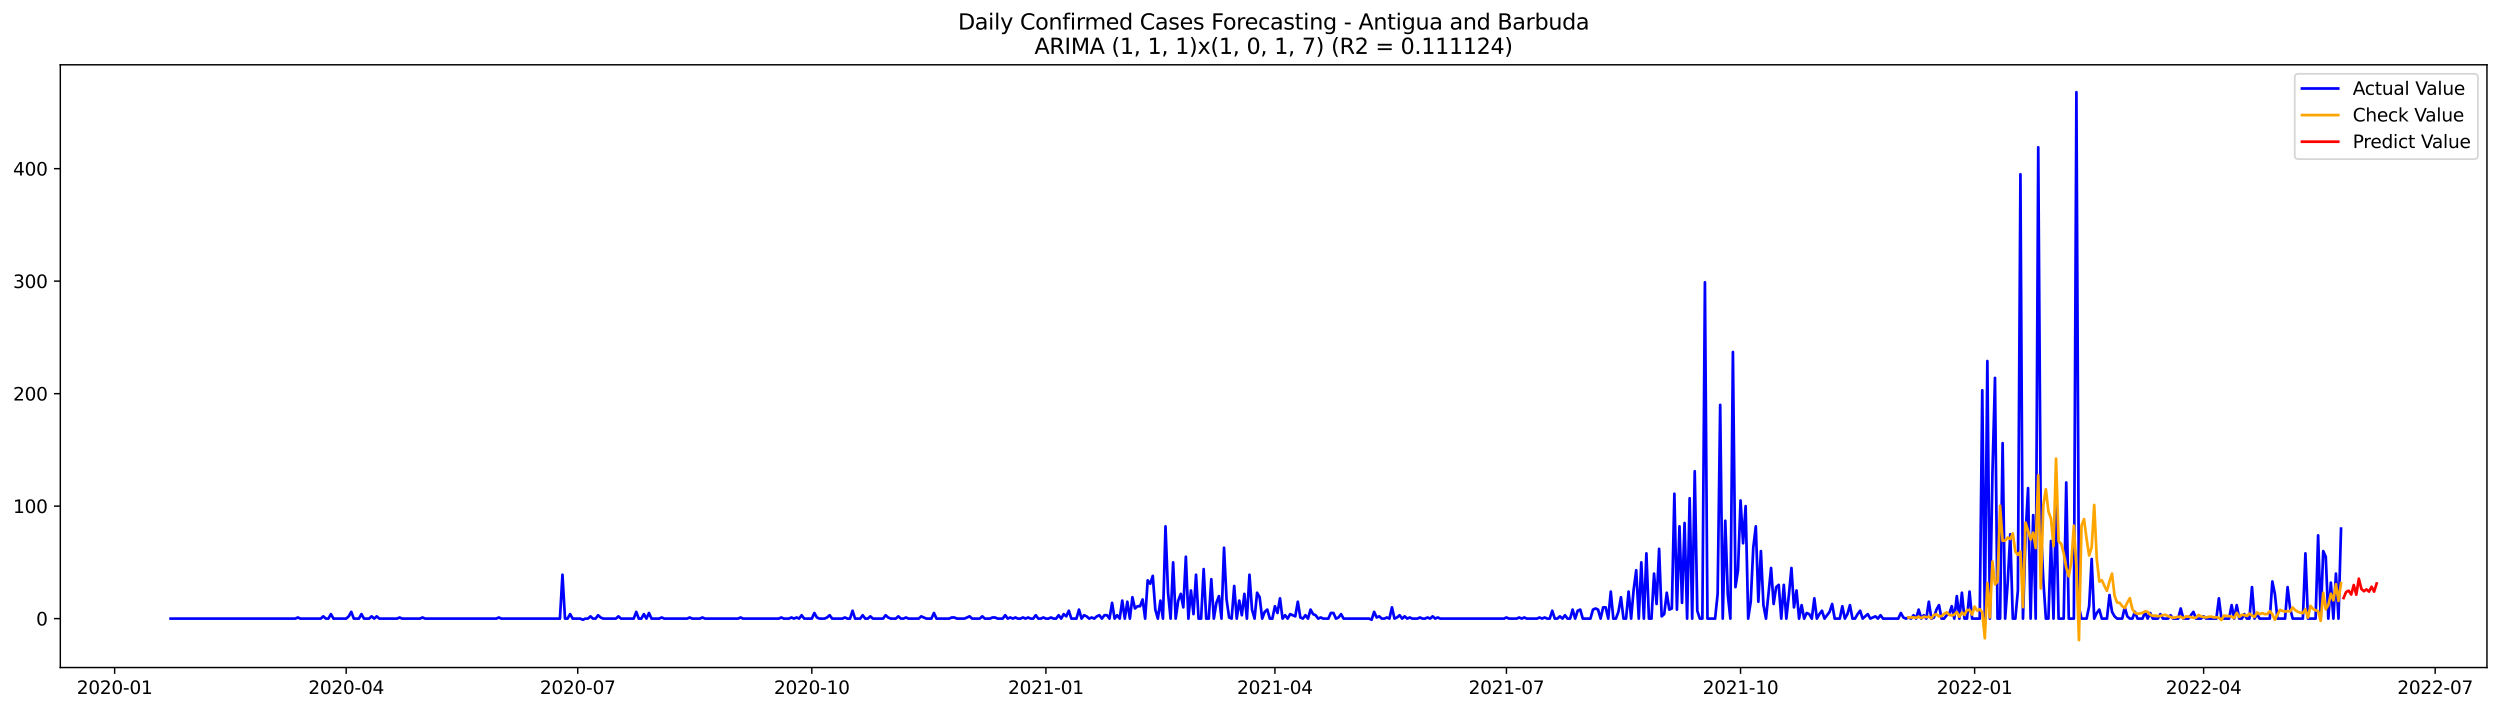 <?xml version="1.0" encoding="utf-8" standalone="no"?>
<!DOCTYPE svg PUBLIC "-//W3C//DTD SVG 1.1//EN"
  "http://www.w3.org/Graphics/SVG/1.1/DTD/svg11.dtd">
<svg xmlns:xlink="http://www.w3.org/1999/xlink" width="1379.688pt" height="392.274pt" viewBox="0 0 1379.688 392.274" xmlns="http://www.w3.org/2000/svg" version="1.1">
 <defs>
  <style type="text/css">*{stroke-linejoin: round; stroke-linecap: butt}</style>
 </defs>
 <g id="figure_1">
  <g id="patch_1">
   <path d="M 0 392.274 
L 1379.688 392.274 
L 1379.688 0 
L 0 0 
z
" style="fill: #ffffff"/>
  </g>
  <g id="axes_1">
   <g id="patch_2">
    <path d="M 33.288 368.396 
L 1372.487 368.396 
L 1372.487 35.755 
L 33.288 35.755 
z
" style="fill: #ffffff"/>
   </g>
   <g id="matplotlib.axis_1">
    <g id="xtick_1">
     <g id="line2d_1">
      <defs>
       <path id="m1c0f27ef6c" d="M 0 0 
L 0 3.5 
" style="stroke: #000000; stroke-width: 0.8"/>
      </defs>
      <g>
       <use xlink:href="#m1c0f27ef6c" x="63.267" y="368.396" style="stroke: #000000; stroke-width: 0.8"/>
      </g>
     </g>
     <g id="text_1">
      <!-- 2020-01 -->
      <g transform="translate(42.376 382.994)scale(0.1 -0.1)">
       <defs>
        <path id="DejaVuSans-32" d="M 1228 531 
L 3431 531 
L 3431 0 
L 469 0 
L 469 531 
Q 828 903 1448 1529 
Q 2069 2156 2228 2338 
Q 2531 2678 2651 2914 
Q 2772 3150 2772 3378 
Q 2772 3750 2511 3984 
Q 2250 4219 1831 4219 
Q 1534 4219 1204 4116 
Q 875 4013 500 3803 
L 500 4441 
Q 881 4594 1212 4672 
Q 1544 4750 1819 4750 
Q 2544 4750 2975 4387 
Q 3406 4025 3406 3419 
Q 3406 3131 3298 2873 
Q 3191 2616 2906 2266 
Q 2828 2175 2409 1742 
Q 1991 1309 1228 531 
z
" transform="scale(0.016)"/>
        <path id="DejaVuSans-30" d="M 2034 4250 
Q 1547 4250 1301 3770 
Q 1056 3291 1056 2328 
Q 1056 1369 1301 889 
Q 1547 409 2034 409 
Q 2525 409 2770 889 
Q 3016 1369 3016 2328 
Q 3016 3291 2770 3770 
Q 2525 4250 2034 4250 
z
M 2034 4750 
Q 2819 4750 3233 4129 
Q 3647 3509 3647 2328 
Q 3647 1150 3233 529 
Q 2819 -91 2034 -91 
Q 1250 -91 836 529 
Q 422 1150 422 2328 
Q 422 3509 836 4129 
Q 1250 4750 2034 4750 
z
" transform="scale(0.016)"/>
        <path id="DejaVuSans-2d" d="M 313 2009 
L 1997 2009 
L 1997 1497 
L 313 1497 
L 313 2009 
z
" transform="scale(0.016)"/>
        <path id="DejaVuSans-31" d="M 794 531 
L 1825 531 
L 1825 4091 
L 703 3866 
L 703 4441 
L 1819 4666 
L 2450 4666 
L 2450 531 
L 3481 531 
L 3481 0 
L 794 0 
L 794 531 
z
" transform="scale(0.016)"/>
       </defs>
       <use xlink:href="#DejaVuSans-32"/>
       <use xlink:href="#DejaVuSans-30" x="63.623"/>
       <use xlink:href="#DejaVuSans-32" x="127.246"/>
       <use xlink:href="#DejaVuSans-30" x="190.869"/>
       <use xlink:href="#DejaVuSans-2d" x="254.492"/>
       <use xlink:href="#DejaVuSans-30" x="290.576"/>
       <use xlink:href="#DejaVuSans-31" x="354.199"/>
      </g>
     </g>
    </g>
    <g id="xtick_2">
     <g id="line2d_2">
      <g>
       <use xlink:href="#m1c0f27ef6c" x="191.051" y="368.396" style="stroke: #000000; stroke-width: 0.8"/>
      </g>
     </g>
     <g id="text_2">
      <!-- 2020-04 -->
      <g transform="translate(170.16 382.994)scale(0.1 -0.1)">
       <defs>
        <path id="DejaVuSans-34" d="M 2419 4116 
L 825 1625 
L 2419 1625 
L 2419 4116 
z
M 2253 4666 
L 3047 4666 
L 3047 1625 
L 3713 1625 
L 3713 1100 
L 3047 1100 
L 3047 0 
L 2419 0 
L 2419 1100 
L 313 1100 
L 313 1709 
L 2253 4666 
z
" transform="scale(0.016)"/>
       </defs>
       <use xlink:href="#DejaVuSans-32"/>
       <use xlink:href="#DejaVuSans-30" x="63.623"/>
       <use xlink:href="#DejaVuSans-32" x="127.246"/>
       <use xlink:href="#DejaVuSans-30" x="190.869"/>
       <use xlink:href="#DejaVuSans-2d" x="254.492"/>
       <use xlink:href="#DejaVuSans-30" x="290.576"/>
       <use xlink:href="#DejaVuSans-34" x="354.199"/>
      </g>
     </g>
    </g>
    <g id="xtick_3">
     <g id="line2d_3">
      <g>
       <use xlink:href="#m1c0f27ef6c" x="318.835" y="368.396" style="stroke: #000000; stroke-width: 0.8"/>
      </g>
     </g>
     <g id="text_3">
      <!-- 2020-07 -->
      <g transform="translate(297.943 382.994)scale(0.1 -0.1)">
       <defs>
        <path id="DejaVuSans-37" d="M 525 4666 
L 3525 4666 
L 3525 4397 
L 1831 0 
L 1172 0 
L 2766 4134 
L 525 4134 
L 525 4666 
z
" transform="scale(0.016)"/>
       </defs>
       <use xlink:href="#DejaVuSans-32"/>
       <use xlink:href="#DejaVuSans-30" x="63.623"/>
       <use xlink:href="#DejaVuSans-32" x="127.246"/>
       <use xlink:href="#DejaVuSans-30" x="190.869"/>
       <use xlink:href="#DejaVuSans-2d" x="254.492"/>
       <use xlink:href="#DejaVuSans-30" x="290.576"/>
       <use xlink:href="#DejaVuSans-37" x="354.199"/>
      </g>
     </g>
    </g>
    <g id="xtick_4">
     <g id="line2d_4">
      <g>
       <use xlink:href="#m1c0f27ef6c" x="448.022" y="368.396" style="stroke: #000000; stroke-width: 0.8"/>
      </g>
     </g>
     <g id="text_4">
      <!-- 2020-10 -->
      <g transform="translate(427.131 382.994)scale(0.1 -0.1)">
       <use xlink:href="#DejaVuSans-32"/>
       <use xlink:href="#DejaVuSans-30" x="63.623"/>
       <use xlink:href="#DejaVuSans-32" x="127.246"/>
       <use xlink:href="#DejaVuSans-30" x="190.869"/>
       <use xlink:href="#DejaVuSans-2d" x="254.492"/>
       <use xlink:href="#DejaVuSans-31" x="290.576"/>
       <use xlink:href="#DejaVuSans-30" x="354.199"/>
      </g>
     </g>
    </g>
    <g id="xtick_5">
     <g id="line2d_5">
      <g>
       <use xlink:href="#m1c0f27ef6c" x="577.21" y="368.396" style="stroke: #000000; stroke-width: 0.8"/>
      </g>
     </g>
     <g id="text_5">
      <!-- 2021-01 -->
      <g transform="translate(556.319 382.994)scale(0.1 -0.1)">
       <use xlink:href="#DejaVuSans-32"/>
       <use xlink:href="#DejaVuSans-30" x="63.623"/>
       <use xlink:href="#DejaVuSans-32" x="127.246"/>
       <use xlink:href="#DejaVuSans-31" x="190.869"/>
       <use xlink:href="#DejaVuSans-2d" x="254.492"/>
       <use xlink:href="#DejaVuSans-30" x="290.576"/>
       <use xlink:href="#DejaVuSans-31" x="354.199"/>
      </g>
     </g>
    </g>
    <g id="xtick_6">
     <g id="line2d_6">
      <g>
       <use xlink:href="#m1c0f27ef6c" x="703.59" y="368.396" style="stroke: #000000; stroke-width: 0.8"/>
      </g>
     </g>
     <g id="text_6">
      <!-- 2021-04 -->
      <g transform="translate(682.698 382.994)scale(0.1 -0.1)">
       <use xlink:href="#DejaVuSans-32"/>
       <use xlink:href="#DejaVuSans-30" x="63.623"/>
       <use xlink:href="#DejaVuSans-32" x="127.246"/>
       <use xlink:href="#DejaVuSans-31" x="190.869"/>
       <use xlink:href="#DejaVuSans-2d" x="254.492"/>
       <use xlink:href="#DejaVuSans-30" x="290.576"/>
       <use xlink:href="#DejaVuSans-34" x="354.199"/>
      </g>
     </g>
    </g>
    <g id="xtick_7">
     <g id="line2d_7">
      <g>
       <use xlink:href="#m1c0f27ef6c" x="831.373" y="368.396" style="stroke: #000000; stroke-width: 0.8"/>
      </g>
     </g>
     <g id="text_7">
      <!-- 2021-07 -->
      <g transform="translate(810.482 382.994)scale(0.1 -0.1)">
       <use xlink:href="#DejaVuSans-32"/>
       <use xlink:href="#DejaVuSans-30" x="63.623"/>
       <use xlink:href="#DejaVuSans-32" x="127.246"/>
       <use xlink:href="#DejaVuSans-31" x="190.869"/>
       <use xlink:href="#DejaVuSans-2d" x="254.492"/>
       <use xlink:href="#DejaVuSans-30" x="290.576"/>
       <use xlink:href="#DejaVuSans-37" x="354.199"/>
      </g>
     </g>
    </g>
    <g id="xtick_8">
     <g id="line2d_8">
      <g>
       <use xlink:href="#m1c0f27ef6c" x="960.561" y="368.396" style="stroke: #000000; stroke-width: 0.8"/>
      </g>
     </g>
     <g id="text_8">
      <!-- 2021-10 -->
      <g transform="translate(939.67 382.994)scale(0.1 -0.1)">
       <use xlink:href="#DejaVuSans-32"/>
       <use xlink:href="#DejaVuSans-30" x="63.623"/>
       <use xlink:href="#DejaVuSans-32" x="127.246"/>
       <use xlink:href="#DejaVuSans-31" x="190.869"/>
       <use xlink:href="#DejaVuSans-2d" x="254.492"/>
       <use xlink:href="#DejaVuSans-31" x="290.576"/>
       <use xlink:href="#DejaVuSans-30" x="354.199"/>
      </g>
     </g>
    </g>
    <g id="xtick_9">
     <g id="line2d_9">
      <g>
       <use xlink:href="#m1c0f27ef6c" x="1089.749" y="368.396" style="stroke: #000000; stroke-width: 0.8"/>
      </g>
     </g>
     <g id="text_9">
      <!-- 2022-01 -->
      <g transform="translate(1068.857 382.994)scale(0.1 -0.1)">
       <use xlink:href="#DejaVuSans-32"/>
       <use xlink:href="#DejaVuSans-30" x="63.623"/>
       <use xlink:href="#DejaVuSans-32" x="127.246"/>
       <use xlink:href="#DejaVuSans-32" x="190.869"/>
       <use xlink:href="#DejaVuSans-2d" x="254.492"/>
       <use xlink:href="#DejaVuSans-30" x="290.576"/>
       <use xlink:href="#DejaVuSans-31" x="354.199"/>
      </g>
     </g>
    </g>
    <g id="xtick_10">
     <g id="line2d_10">
      <g>
       <use xlink:href="#m1c0f27ef6c" x="1216.128" y="368.396" style="stroke: #000000; stroke-width: 0.8"/>
      </g>
     </g>
     <g id="text_10">
      <!-- 2022-04 -->
      <g transform="translate(1195.237 382.994)scale(0.1 -0.1)">
       <use xlink:href="#DejaVuSans-32"/>
       <use xlink:href="#DejaVuSans-30" x="63.623"/>
       <use xlink:href="#DejaVuSans-32" x="127.246"/>
       <use xlink:href="#DejaVuSans-32" x="190.869"/>
       <use xlink:href="#DejaVuSans-2d" x="254.492"/>
       <use xlink:href="#DejaVuSans-30" x="290.576"/>
       <use xlink:href="#DejaVuSans-34" x="354.199"/>
      </g>
     </g>
    </g>
    <g id="xtick_11">
     <g id="line2d_11">
      <g>
       <use xlink:href="#m1c0f27ef6c" x="1343.912" y="368.396" style="stroke: #000000; stroke-width: 0.8"/>
      </g>
     </g>
     <g id="text_11">
      <!-- 2022-07 -->
      <g transform="translate(1323.02 382.994)scale(0.1 -0.1)">
       <use xlink:href="#DejaVuSans-32"/>
       <use xlink:href="#DejaVuSans-30" x="63.623"/>
       <use xlink:href="#DejaVuSans-32" x="127.246"/>
       <use xlink:href="#DejaVuSans-32" x="190.869"/>
       <use xlink:href="#DejaVuSans-2d" x="254.492"/>
       <use xlink:href="#DejaVuSans-30" x="290.576"/>
       <use xlink:href="#DejaVuSans-37" x="354.199"/>
      </g>
     </g>
    </g>
   </g>
   <g id="matplotlib.axis_2">
    <g id="ytick_1">
     <g id="line2d_12">
      <defs>
       <path id="ma26227d8db" d="M 0 0 
L -3.5 0 
" style="stroke: #000000; stroke-width: 0.8"/>
      </defs>
      <g>
       <use xlink:href="#ma26227d8db" x="33.288" y="341.394" style="stroke: #000000; stroke-width: 0.8"/>
      </g>
     </g>
     <g id="text_12">
      <!-- 0 -->
      <g transform="translate(19.925 345.193)scale(0.1 -0.1)">
       <use xlink:href="#DejaVuSans-30"/>
      </g>
     </g>
    </g>
    <g id="ytick_2">
     <g id="line2d_13">
      <g>
       <use xlink:href="#ma26227d8db" x="33.288" y="279.317" style="stroke: #000000; stroke-width: 0.8"/>
      </g>
     </g>
     <g id="text_13">
      <!-- 100 -->
      <g transform="translate(7.2 283.117)scale(0.1 -0.1)">
       <use xlink:href="#DejaVuSans-31"/>
       <use xlink:href="#DejaVuSans-30" x="63.623"/>
       <use xlink:href="#DejaVuSans-30" x="127.246"/>
      </g>
     </g>
    </g>
    <g id="ytick_3">
     <g id="line2d_14">
      <g>
       <use xlink:href="#ma26227d8db" x="33.288" y="217.241" style="stroke: #000000; stroke-width: 0.8"/>
      </g>
     </g>
     <g id="text_14">
      <!-- 200 -->
      <g transform="translate(7.2 221.04)scale(0.1 -0.1)">
       <use xlink:href="#DejaVuSans-32"/>
       <use xlink:href="#DejaVuSans-30" x="63.623"/>
       <use xlink:href="#DejaVuSans-30" x="127.246"/>
      </g>
     </g>
    </g>
    <g id="ytick_4">
     <g id="line2d_15">
      <g>
       <use xlink:href="#ma26227d8db" x="33.288" y="155.164" style="stroke: #000000; stroke-width: 0.8"/>
      </g>
     </g>
     <g id="text_15">
      <!-- 300 -->
      <g transform="translate(7.2 158.963)scale(0.1 -0.1)">
       <defs>
        <path id="DejaVuSans-33" d="M 2597 2516 
Q 3050 2419 3304 2112 
Q 3559 1806 3559 1356 
Q 3559 666 3084 287 
Q 2609 -91 1734 -91 
Q 1441 -91 1130 -33 
Q 819 25 488 141 
L 488 750 
Q 750 597 1062 519 
Q 1375 441 1716 441 
Q 2309 441 2620 675 
Q 2931 909 2931 1356 
Q 2931 1769 2642 2001 
Q 2353 2234 1838 2234 
L 1294 2234 
L 1294 2753 
L 1863 2753 
Q 2328 2753 2575 2939 
Q 2822 3125 2822 3475 
Q 2822 3834 2567 4026 
Q 2313 4219 1838 4219 
Q 1578 4219 1281 4162 
Q 984 4106 628 3988 
L 628 4550 
Q 988 4650 1302 4700 
Q 1616 4750 1894 4750 
Q 2613 4750 3031 4423 
Q 3450 4097 3450 3541 
Q 3450 3153 3228 2886 
Q 3006 2619 2597 2516 
z
" transform="scale(0.016)"/>
       </defs>
       <use xlink:href="#DejaVuSans-33"/>
       <use xlink:href="#DejaVuSans-30" x="63.623"/>
       <use xlink:href="#DejaVuSans-30" x="127.246"/>
      </g>
     </g>
    </g>
    <g id="ytick_5">
     <g id="line2d_16">
      <g>
       <use xlink:href="#ma26227d8db" x="33.288" y="93.088" style="stroke: #000000; stroke-width: 0.8"/>
      </g>
     </g>
     <g id="text_16">
      <!-- 400 -->
      <g transform="translate(7.2 96.887)scale(0.1 -0.1)">
       <use xlink:href="#DejaVuSans-34"/>
       <use xlink:href="#DejaVuSans-30" x="63.623"/>
       <use xlink:href="#DejaVuSans-30" x="127.246"/>
      </g>
     </g>
    </g>
   </g>
   <g id="line2d_17">
    <path d="M 94.16 341.394 
L 162.967 341.394 
L 164.371 340.773 
L 165.775 341.394 
L 177.009 341.394 
L 178.413 340.152 
L 179.817 341.394 
L 181.222 341.394 
L 182.626 338.911 
L 184.03 341.394 
L 191.051 341.394 
L 192.455 340.152 
L 193.86 337.669 
L 195.264 341.394 
L 198.072 341.394 
L 199.476 338.911 
L 200.881 341.394 
L 203.689 341.394 
L 205.093 340.152 
L 206.497 341.394 
L 207.902 340.152 
L 209.306 341.394 
L 219.135 341.394 
L 220.54 340.773 
L 221.944 341.394 
L 231.773 341.394 
L 233.178 340.773 
L 234.582 341.394 
L 273.9 341.394 
L 275.304 340.773 
L 276.708 341.394 
L 309.005 341.394 
L 310.409 317.184 
L 311.814 341.394 
L 313.218 341.394 
L 314.622 338.911 
L 316.026 341.394 
L 320.239 341.394 
L 321.643 342.015 
L 323.047 341.394 
L 324.452 341.394 
L 325.856 340.152 
L 327.26 341.394 
L 328.664 341.394 
L 330.068 339.532 
L 331.473 340.773 
L 332.877 341.394 
L 339.898 341.394 
L 341.302 340.152 
L 342.706 341.394 
L 349.727 341.394 
L 351.132 337.669 
L 352.536 341.394 
L 353.94 341.394 
L 355.344 338.911 
L 356.748 341.394 
L 358.153 338.29 
L 359.557 341.394 
L 363.77 341.394 
L 365.174 340.773 
L 366.578 341.394 
L 379.216 341.394 
L 380.62 340.773 
L 382.024 341.394 
L 386.237 341.394 
L 387.641 340.773 
L 389.045 341.394 
L 407.3 341.394 
L 408.704 340.773 
L 410.109 341.394 
L 429.768 341.394 
L 431.172 340.773 
L 432.576 341.394 
L 435.385 341.394 
L 436.789 340.773 
L 438.193 341.394 
L 439.597 340.773 
L 441.001 341.394 
L 442.406 339.532 
L 443.81 341.394 
L 448.022 341.394 
L 449.427 338.29 
L 450.831 340.773 
L 452.235 341.394 
L 455.044 341.394 
L 456.448 340.773 
L 457.852 339.532 
L 459.256 341.394 
L 464.873 341.394 
L 466.277 340.773 
L 467.681 341.394 
L 469.086 341.394 
L 470.49 337.049 
L 471.894 341.394 
L 474.703 341.394 
L 476.107 339.532 
L 477.511 341.394 
L 478.915 341.394 
L 480.319 340.152 
L 481.724 341.394 
L 487.34 341.394 
L 488.745 339.532 
L 490.149 340.773 
L 491.553 341.394 
L 494.362 341.394 
L 495.766 340.152 
L 497.17 341.394 
L 498.574 341.394 
L 499.978 340.773 
L 501.383 341.394 
L 506.999 341.394 
L 508.404 340.152 
L 511.212 341.394 
L 514.021 341.394 
L 515.425 338.29 
L 516.829 341.394 
L 523.85 341.394 
L 525.254 340.773 
L 526.658 340.773 
L 528.063 341.394 
L 532.275 341.394 
L 535.084 340.152 
L 536.488 341.394 
L 540.701 341.394 
L 542.105 340.152 
L 543.509 341.394 
L 546.318 341.394 
L 547.722 340.773 
L 549.126 340.773 
L 550.53 341.394 
L 553.339 341.394 
L 554.743 339.532 
L 556.147 341.394 
L 557.551 340.773 
L 558.955 341.394 
L 560.36 340.773 
L 561.764 341.394 
L 563.168 341.394 
L 564.572 340.773 
L 565.977 341.394 
L 567.381 340.773 
L 568.785 341.394 
L 570.189 341.394 
L 571.593 339.532 
L 572.998 341.394 
L 574.402 341.394 
L 575.806 340.773 
L 577.21 341.394 
L 578.614 341.394 
L 580.019 340.773 
L 581.423 341.394 
L 582.827 341.394 
L 584.231 339.532 
L 585.636 341.394 
L 587.04 338.911 
L 588.444 340.152 
L 589.848 337.049 
L 591.252 341.394 
L 594.061 341.394 
L 595.465 336.428 
L 596.869 341.394 
L 598.273 339.532 
L 599.678 340.152 
L 601.082 341.394 
L 602.486 340.773 
L 603.89 341.394 
L 605.295 340.152 
L 606.699 339.532 
L 608.103 341.394 
L 609.507 339.532 
L 610.911 339.532 
L 612.316 341.394 
L 613.72 332.703 
L 615.124 341.394 
L 616.528 339.532 
L 617.932 341.394 
L 619.337 331.462 
L 620.741 341.394 
L 622.145 332.082 
L 623.549 341.394 
L 624.954 329.599 
L 626.358 335.807 
L 627.762 334.566 
L 629.166 334.566 
L 630.57 330.841 
L 631.975 341.394 
L 633.379 320.288 
L 634.783 322.15 
L 636.187 317.805 
L 637.591 336.428 
L 638.996 341.394 
L 640.4 331.462 
L 641.804 341.394 
L 643.208 290.491 
L 644.613 327.116 
L 646.017 341.394 
L 647.421 310.356 
L 648.825 341.394 
L 650.229 331.462 
L 651.634 327.737 
L 653.038 335.186 
L 654.442 307.252 
L 655.846 341.394 
L 657.251 325.875 
L 658.655 338.911 
L 660.059 317.184 
L 661.463 341.394 
L 662.867 341.394 
L 664.272 314.08 
L 665.676 341.394 
L 667.08 341.394 
L 668.484 319.667 
L 669.888 341.394 
L 671.293 332.703 
L 672.697 328.979 
L 674.101 341.394 
L 675.505 302.286 
L 676.91 330.841 
L 678.314 340.773 
L 679.718 341.394 
L 681.122 323.392 
L 682.526 341.394 
L 683.931 331.462 
L 685.335 339.532 
L 686.739 327.737 
L 688.143 341.394 
L 689.547 317.184 
L 690.952 336.428 
L 692.356 341.394 
L 693.76 327.116 
L 695.164 329.599 
L 696.569 341.394 
L 697.973 337.669 
L 699.377 336.428 
L 700.781 341.394 
L 702.185 341.394 
L 703.59 334.566 
L 704.994 338.29 
L 706.398 330.22 
L 707.802 341.394 
L 709.206 339.532 
L 710.611 341.394 
L 712.015 338.911 
L 714.823 340.152 
L 716.228 332.082 
L 717.632 340.773 
L 719.036 341.394 
L 720.44 339.532 
L 721.844 341.394 
L 723.249 336.428 
L 724.653 338.911 
L 726.057 339.532 
L 727.461 341.394 
L 728.865 340.773 
L 730.27 341.394 
L 733.078 341.394 
L 734.482 338.29 
L 735.887 338.29 
L 737.291 341.394 
L 738.695 340.773 
L 740.099 338.911 
L 741.503 341.394 
L 755.546 341.394 
L 756.95 342.015 
L 758.354 337.669 
L 759.758 340.773 
L 761.162 340.152 
L 762.567 341.394 
L 763.971 341.394 
L 765.375 340.773 
L 766.779 341.394 
L 768.184 335.186 
L 769.588 341.394 
L 770.992 340.773 
L 772.396 339.532 
L 773.8 341.394 
L 775.205 340.152 
L 776.609 341.394 
L 778.013 340.773 
L 779.417 341.394 
L 782.226 341.394 
L 783.63 340.773 
L 785.034 341.394 
L 786.438 341.394 
L 787.843 340.773 
L 789.247 341.394 
L 790.651 340.152 
L 792.055 341.394 
L 793.459 340.773 
L 794.864 341.394 
L 829.969 341.394 
L 831.373 340.773 
L 832.777 341.394 
L 836.99 341.394 
L 838.394 340.773 
L 839.798 341.394 
L 841.203 340.773 
L 842.607 341.394 
L 848.224 341.394 
L 849.628 340.773 
L 851.032 341.394 
L 852.436 340.773 
L 853.841 341.394 
L 855.245 341.394 
L 856.649 337.049 
L 858.053 341.394 
L 859.457 341.394 
L 860.862 340.152 
L 862.266 341.394 
L 863.67 339.532 
L 865.074 341.394 
L 866.479 341.394 
L 867.883 336.428 
L 869.287 341.394 
L 870.691 337.049 
L 872.095 336.428 
L 873.5 341.394 
L 877.712 341.394 
L 879.117 336.428 
L 880.521 335.807 
L 881.925 336.428 
L 883.329 341.394 
L 884.733 335.186 
L 886.138 335.186 
L 887.542 341.394 
L 888.946 326.496 
L 890.35 341.394 
L 891.754 341.394 
L 893.159 337.669 
L 894.563 329.599 
L 895.967 341.394 
L 897.371 341.394 
L 898.776 326.496 
L 900.18 341.394 
L 901.584 325.254 
L 902.988 314.701 
L 904.392 341.394 
L 905.797 310.356 
L 907.201 341.394 
L 908.605 305.39 
L 910.009 341.394 
L 911.413 341.394 
L 912.818 316.563 
L 914.222 333.324 
L 915.626 302.906 
L 917.03 340.152 
L 918.435 338.911 
L 919.839 327.116 
L 921.243 336.428 
L 922.647 335.807 
L 924.051 272.489 
L 925.456 336.428 
L 926.86 290.491 
L 928.264 332.703 
L 929.668 288.629 
L 931.072 341.394 
L 932.477 274.972 
L 933.881 341.394 
L 935.285 260.074 
L 936.689 337.049 
L 938.094 341.394 
L 939.498 341.394 
L 940.902 155.785 
L 942.306 341.394 
L 946.519 341.394 
L 947.923 327.737 
L 949.327 223.448 
L 950.731 341.394 
L 952.136 287.387 
L 953.54 328.358 
L 954.944 341.394 
L 956.348 194.272 
L 957.753 324.012 
L 959.157 314.701 
L 960.561 276.214 
L 961.965 299.803 
L 963.369 279.317 
L 964.774 341.394 
L 966.178 332.082 
L 967.582 302.286 
L 968.986 290.491 
L 970.39 332.082 
L 971.795 304.148 
L 973.199 333.945 
L 974.603 341.394 
L 977.412 313.459 
L 978.816 333.324 
L 980.22 324.012 
L 981.624 322.771 
L 983.028 341.394 
L 984.433 322.771 
L 985.837 341.394 
L 987.241 328.358 
L 988.645 313.459 
L 990.05 335.186 
L 991.454 325.875 
L 992.858 341.394 
L 994.262 333.945 
L 995.666 341.394 
L 997.071 338.29 
L 998.475 338.911 
L 999.879 341.394 
L 1001.283 330.22 
L 1002.687 341.394 
L 1004.092 338.911 
L 1005.496 337.049 
L 1006.9 341.394 
L 1009.709 337.669 
L 1011.113 333.324 
L 1012.517 341.394 
L 1015.325 341.394 
L 1016.73 334.566 
L 1018.134 341.394 
L 1019.538 338.911 
L 1020.942 333.945 
L 1022.346 341.394 
L 1023.751 341.394 
L 1025.155 338.911 
L 1026.559 337.049 
L 1027.963 341.394 
L 1030.772 338.911 
L 1032.176 341.394 
L 1034.984 340.152 
L 1036.389 341.394 
L 1037.793 339.532 
L 1039.197 341.394 
L 1047.622 341.394 
L 1049.027 338.29 
L 1050.431 340.773 
L 1051.835 341.394 
L 1053.239 340.773 
L 1054.643 341.394 
L 1056.048 339.532 
L 1057.452 341.394 
L 1058.856 336.428 
L 1060.26 341.394 
L 1061.664 339.532 
L 1063.069 341.394 
L 1064.473 332.082 
L 1065.877 341.394 
L 1067.281 340.773 
L 1068.686 336.428 
L 1070.09 333.945 
L 1071.494 341.394 
L 1072.898 341.394 
L 1074.302 339.532 
L 1075.707 338.911 
L 1077.111 334.566 
L 1078.515 341.394 
L 1079.919 328.979 
L 1081.323 341.394 
L 1082.728 327.116 
L 1084.132 341.394 
L 1085.536 341.394 
L 1086.94 326.496 
L 1088.345 341.394 
L 1092.557 341.394 
L 1093.961 215.378 
L 1095.366 341.394 
L 1096.77 199.239 
L 1098.174 341.394 
L 1099.578 261.315 
L 1100.982 208.55 
L 1102.387 341.394 
L 1103.791 341.394 
L 1105.195 244.554 
L 1106.599 341.394 
L 1108.004 321.529 
L 1109.408 294.837 
L 1110.812 341.394 
L 1112.216 341.394 
L 1113.62 325.875 
L 1115.025 96.191 
L 1116.429 341.394 
L 1117.833 295.457 
L 1119.237 269.385 
L 1120.642 341.394 
L 1122.046 284.283 
L 1123.45 341.394 
L 1124.854 81.293 
L 1126.258 290.491 
L 1127.663 320.288 
L 1129.067 341.394 
L 1130.471 341.394 
L 1131.875 298.561 
L 1133.279 341.394 
L 1134.684 276.214 
L 1136.088 341.394 
L 1138.896 341.394 
L 1140.301 266.281 
L 1141.705 341.394 
L 1144.513 341.394 
L 1145.917 50.876 
L 1147.322 335.186 
L 1148.726 341.394 
L 1151.534 341.394 
L 1152.938 334.566 
L 1154.343 308.493 
L 1155.747 341.394 
L 1157.151 338.29 
L 1158.555 336.428 
L 1159.96 341.394 
L 1162.768 341.394 
L 1164.172 328.358 
L 1165.576 337.669 
L 1166.981 340.152 
L 1168.385 341.394 
L 1171.193 341.394 
L 1172.597 335.186 
L 1174.002 340.152 
L 1175.406 341.394 
L 1176.81 341.394 
L 1178.214 337.669 
L 1179.619 341.394 
L 1182.427 341.394 
L 1183.831 337.669 
L 1185.235 341.394 
L 1186.64 338.29 
L 1188.044 341.394 
L 1190.852 341.394 
L 1192.256 338.911 
L 1193.661 341.394 
L 1196.469 341.394 
L 1197.873 339.532 
L 1199.278 341.394 
L 1202.086 341.394 
L 1203.49 335.807 
L 1204.894 341.394 
L 1207.703 341.394 
L 1210.511 337.669 
L 1211.915 341.394 
L 1214.724 341.394 
L 1216.128 340.152 
L 1217.532 341.394 
L 1223.149 341.394 
L 1224.553 330.22 
L 1225.958 341.394 
L 1230.17 341.394 
L 1231.575 333.945 
L 1232.979 341.394 
L 1234.383 333.945 
L 1235.787 341.394 
L 1237.191 341.394 
L 1238.596 338.911 
L 1240 341.394 
L 1241.404 341.394 
L 1242.808 324.012 
L 1244.212 341.394 
L 1245.617 338.911 
L 1247.021 341.394 
L 1252.638 341.394 
L 1254.042 320.909 
L 1255.446 327.737 
L 1256.85 341.394 
L 1261.063 341.394 
L 1262.467 324.012 
L 1263.871 335.807 
L 1265.276 341.394 
L 1270.893 341.394 
L 1272.297 305.39 
L 1273.701 341.394 
L 1277.914 341.394 
L 1279.318 295.457 
L 1280.722 341.394 
L 1282.126 304.148 
L 1283.53 307.252 
L 1284.935 341.394 
L 1286.339 321.529 
L 1287.743 341.394 
L 1289.147 316.563 
L 1290.552 341.394 
L 1291.956 291.733 
L 1291.956 291.733 
" clip-path="url(#p82e46a3b29)" style="fill: none; stroke: #0000ff; stroke-width: 1.5; stroke-linecap: square"/>
   </g>
   <g id="line2d_18">
    <path d="M 1053.239 340.741 
L 1054.643 340.797 
L 1056.048 340.692 
L 1057.452 340.994 
L 1058.856 340.307 
L 1060.26 341.112 
L 1061.664 340.336 
L 1063.069 340.603 
L 1064.473 340.317 
L 1065.877 341.202 
L 1067.281 339.401 
L 1068.686 338.988 
L 1070.09 340.195 
L 1071.494 340.054 
L 1072.898 338.753 
L 1074.302 337.936 
L 1075.707 339.34 
L 1077.111 339.676 
L 1078.515 339.229 
L 1079.919 337.768 
L 1081.323 340.363 
L 1082.728 338.054 
L 1084.132 339.292 
L 1085.536 336.621 
L 1086.94 336.675 
L 1088.345 339.209 
L 1089.749 334.768 
L 1091.153 337.044 
L 1092.557 336.167 
L 1093.961 337.889 
L 1095.366 352.236 
L 1096.77 321.741 
L 1098.174 340.747 
L 1099.578 309.909 
L 1100.982 322.523 
L 1102.387 320.977 
L 1103.791 279.102 
L 1105.195 298.464 
L 1106.599 298.337 
L 1108.004 296.68 
L 1109.408 297.446 
L 1110.812 294.374 
L 1112.216 304.465 
L 1113.62 306.222 
L 1115.025 304.388 
L 1116.429 335.052 
L 1117.833 288.415 
L 1119.237 292.846 
L 1120.642 297.763 
L 1122.046 293.963 
L 1123.45 302.445 
L 1124.854 262.307 
L 1126.258 324.754 
L 1127.663 278.834 
L 1129.067 269.995 
L 1130.471 282.251 
L 1131.875 286.185 
L 1133.279 301.338 
L 1134.684 253.114 
L 1136.088 298.843 
L 1137.492 299.979 
L 1138.896 305.309 
L 1140.301 313.276 
L 1141.705 318.058 
L 1143.109 310.3 
L 1144.513 290.101 
L 1145.917 313.245 
L 1147.322 353.276 
L 1148.726 290.098 
L 1150.13 286.477 
L 1151.534 297.43 
L 1152.938 306.543 
L 1154.343 302.05 
L 1155.747 278.674 
L 1157.151 308.405 
L 1158.555 320.951 
L 1159.96 320.197 
L 1161.364 323.334 
L 1162.768 326.1 
L 1164.172 320.859 
L 1165.576 316.543 
L 1166.981 328.82 
L 1168.385 332.498 
L 1169.789 332.683 
L 1171.193 334.495 
L 1172.597 335.552 
L 1174.002 332.576 
L 1175.406 330.098 
L 1176.81 336.214 
L 1178.214 338.142 
L 1179.619 338.732 
L 1181.023 338.546 
L 1182.427 338.195 
L 1183.831 337.361 
L 1185.235 337.637 
L 1186.64 339.246 
L 1188.044 339.868 
L 1189.448 339.666 
L 1190.852 340.082 
L 1192.256 339.972 
L 1193.661 339.473 
L 1195.065 339.296 
L 1196.469 340.004 
L 1199.278 340.981 
L 1202.086 340.377 
L 1203.49 340.38 
L 1204.894 341.214 
L 1206.299 340.208 
L 1207.703 340.229 
L 1210.511 340.984 
L 1211.915 340.869 
L 1213.32 339.378 
L 1214.724 340.195 
L 1216.128 340.548 
L 1217.532 340.732 
L 1218.937 340.401 
L 1220.341 340.258 
L 1221.745 340.738 
L 1223.149 340.627 
L 1224.553 340.939 
L 1225.958 342.116 
L 1227.362 339.725 
L 1231.575 340.251 
L 1232.979 341.104 
L 1234.383 338.21 
L 1235.787 340.427 
L 1237.191 339.265 
L 1238.596 339.491 
L 1240 339.928 
L 1241.404 338.668 
L 1242.808 339.671 
L 1244.212 340.487 
L 1245.617 337.968 
L 1247.021 338.942 
L 1248.425 338.358 
L 1249.829 338.92 
L 1251.234 338.92 
L 1252.638 337.28 
L 1254.042 338.965 
L 1255.446 342.022 
L 1258.255 336.572 
L 1259.659 337.186 
L 1261.063 337.542 
L 1262.467 337.232 
L 1263.871 337.453 
L 1265.276 335.251 
L 1266.68 336.753 
L 1268.084 337.61 
L 1269.488 338.057 
L 1270.893 338.382 
L 1272.297 336.251 
L 1273.701 340.876 
L 1275.105 334.366 
L 1276.509 336.066 
L 1277.914 336.782 
L 1279.318 337.298 
L 1280.722 342.653 
L 1282.126 327.121 
L 1283.53 336.288 
L 1284.935 333.891 
L 1286.339 327.68 
L 1287.743 331.358 
L 1289.147 322.4 
L 1290.552 331.643 
L 1291.956 321.823 
L 1291.956 321.823 
" clip-path="url(#p82e46a3b29)" style="fill: none; stroke: #ffa500; stroke-width: 1.5; stroke-linecap: square"/>
   </g>
   <g id="line2d_19">
    <path d="M 1293.36 330.045 
L 1294.764 326.675 
L 1296.168 325.976 
L 1297.573 328.099 
L 1298.977 322.862 
L 1300.381 328.161 
L 1301.785 319.35 
L 1303.189 325.005 
L 1304.594 326.281 
L 1305.998 325.279 
L 1307.402 326.498 
L 1308.806 323.807 
L 1310.211 326.506 
L 1311.615 322.028 
" clip-path="url(#p82e46a3b29)" style="fill: none; stroke: #ff0000; stroke-width: 1.5; stroke-linecap: square"/>
   </g>
   <g id="patch_3">
    <path d="M 33.288 368.396 
L 33.288 35.755 
" style="fill: none; stroke: #000000; stroke-width: 0.8; stroke-linejoin: miter; stroke-linecap: square"/>
   </g>
   <g id="patch_4">
    <path d="M 1372.487 368.396 
L 1372.487 35.755 
" style="fill: none; stroke: #000000; stroke-width: 0.8; stroke-linejoin: miter; stroke-linecap: square"/>
   </g>
   <g id="patch_5">
    <path d="M 33.288 368.396 
L 1372.487 368.396 
" style="fill: none; stroke: #000000; stroke-width: 0.8; stroke-linejoin: miter; stroke-linecap: square"/>
   </g>
   <g id="patch_6">
    <path d="M 33.288 35.755 
L 1372.487 35.755 
" style="fill: none; stroke: #000000; stroke-width: 0.8; stroke-linejoin: miter; stroke-linecap: square"/>
   </g>
   <g id="text_17">
    <!-- Daily Confirmed Cases Forecasting - Antigua and Barbuda -->
    <g transform="translate(528.713 16.318)scale(0.12 -0.12)">
     <defs>
      <path id="DejaVuSans-44" d="M 1259 4147 
L 1259 519 
L 2022 519 
Q 2988 519 3436 956 
Q 3884 1394 3884 2338 
Q 3884 3275 3436 3711 
Q 2988 4147 2022 4147 
L 1259 4147 
z
M 628 4666 
L 1925 4666 
Q 3281 4666 3915 4102 
Q 4550 3538 4550 2338 
Q 4550 1131 3912 565 
Q 3275 0 1925 0 
L 628 0 
L 628 4666 
z
" transform="scale(0.016)"/>
      <path id="DejaVuSans-61" d="M 2194 1759 
Q 1497 1759 1228 1600 
Q 959 1441 959 1056 
Q 959 750 1161 570 
Q 1363 391 1709 391 
Q 2188 391 2477 730 
Q 2766 1069 2766 1631 
L 2766 1759 
L 2194 1759 
z
M 3341 1997 
L 3341 0 
L 2766 0 
L 2766 531 
Q 2569 213 2275 61 
Q 1981 -91 1556 -91 
Q 1019 -91 701 211 
Q 384 513 384 1019 
Q 384 1609 779 1909 
Q 1175 2209 1959 2209 
L 2766 2209 
L 2766 2266 
Q 2766 2663 2505 2880 
Q 2244 3097 1772 3097 
Q 1472 3097 1187 3025 
Q 903 2953 641 2809 
L 641 3341 
Q 956 3463 1253 3523 
Q 1550 3584 1831 3584 
Q 2591 3584 2966 3190 
Q 3341 2797 3341 1997 
z
" transform="scale(0.016)"/>
      <path id="DejaVuSans-69" d="M 603 3500 
L 1178 3500 
L 1178 0 
L 603 0 
L 603 3500 
z
M 603 4863 
L 1178 4863 
L 1178 4134 
L 603 4134 
L 603 4863 
z
" transform="scale(0.016)"/>
      <path id="DejaVuSans-6c" d="M 603 4863 
L 1178 4863 
L 1178 0 
L 603 0 
L 603 4863 
z
" transform="scale(0.016)"/>
      <path id="DejaVuSans-79" d="M 2059 -325 
Q 1816 -950 1584 -1140 
Q 1353 -1331 966 -1331 
L 506 -1331 
L 506 -850 
L 844 -850 
Q 1081 -850 1212 -737 
Q 1344 -625 1503 -206 
L 1606 56 
L 191 3500 
L 800 3500 
L 1894 763 
L 2988 3500 
L 3597 3500 
L 2059 -325 
z
" transform="scale(0.016)"/>
      <path id="DejaVuSans-20" transform="scale(0.016)"/>
      <path id="DejaVuSans-43" d="M 4122 4306 
L 4122 3641 
Q 3803 3938 3442 4084 
Q 3081 4231 2675 4231 
Q 1875 4231 1450 3742 
Q 1025 3253 1025 2328 
Q 1025 1406 1450 917 
Q 1875 428 2675 428 
Q 3081 428 3442 575 
Q 3803 722 4122 1019 
L 4122 359 
Q 3791 134 3420 21 
Q 3050 -91 2638 -91 
Q 1578 -91 968 557 
Q 359 1206 359 2328 
Q 359 3453 968 4101 
Q 1578 4750 2638 4750 
Q 3056 4750 3426 4639 
Q 3797 4528 4122 4306 
z
" transform="scale(0.016)"/>
      <path id="DejaVuSans-6f" d="M 1959 3097 
Q 1497 3097 1228 2736 
Q 959 2375 959 1747 
Q 959 1119 1226 758 
Q 1494 397 1959 397 
Q 2419 397 2687 759 
Q 2956 1122 2956 1747 
Q 2956 2369 2687 2733 
Q 2419 3097 1959 3097 
z
M 1959 3584 
Q 2709 3584 3137 3096 
Q 3566 2609 3566 1747 
Q 3566 888 3137 398 
Q 2709 -91 1959 -91 
Q 1206 -91 779 398 
Q 353 888 353 1747 
Q 353 2609 779 3096 
Q 1206 3584 1959 3584 
z
" transform="scale(0.016)"/>
      <path id="DejaVuSans-6e" d="M 3513 2113 
L 3513 0 
L 2938 0 
L 2938 2094 
Q 2938 2591 2744 2837 
Q 2550 3084 2163 3084 
Q 1697 3084 1428 2787 
Q 1159 2491 1159 1978 
L 1159 0 
L 581 0 
L 581 3500 
L 1159 3500 
L 1159 2956 
Q 1366 3272 1645 3428 
Q 1925 3584 2291 3584 
Q 2894 3584 3203 3211 
Q 3513 2838 3513 2113 
z
" transform="scale(0.016)"/>
      <path id="DejaVuSans-66" d="M 2375 4863 
L 2375 4384 
L 1825 4384 
Q 1516 4384 1395 4259 
Q 1275 4134 1275 3809 
L 1275 3500 
L 2222 3500 
L 2222 3053 
L 1275 3053 
L 1275 0 
L 697 0 
L 697 3053 
L 147 3053 
L 147 3500 
L 697 3500 
L 697 3744 
Q 697 4328 969 4595 
Q 1241 4863 1831 4863 
L 2375 4863 
z
" transform="scale(0.016)"/>
      <path id="DejaVuSans-72" d="M 2631 2963 
Q 2534 3019 2420 3045 
Q 2306 3072 2169 3072 
Q 1681 3072 1420 2755 
Q 1159 2438 1159 1844 
L 1159 0 
L 581 0 
L 581 3500 
L 1159 3500 
L 1159 2956 
Q 1341 3275 1631 3429 
Q 1922 3584 2338 3584 
Q 2397 3584 2469 3576 
Q 2541 3569 2628 3553 
L 2631 2963 
z
" transform="scale(0.016)"/>
      <path id="DejaVuSans-6d" d="M 3328 2828 
Q 3544 3216 3844 3400 
Q 4144 3584 4550 3584 
Q 5097 3584 5394 3201 
Q 5691 2819 5691 2113 
L 5691 0 
L 5113 0 
L 5113 2094 
Q 5113 2597 4934 2840 
Q 4756 3084 4391 3084 
Q 3944 3084 3684 2787 
Q 3425 2491 3425 1978 
L 3425 0 
L 2847 0 
L 2847 2094 
Q 2847 2600 2669 2842 
Q 2491 3084 2119 3084 
Q 1678 3084 1418 2786 
Q 1159 2488 1159 1978 
L 1159 0 
L 581 0 
L 581 3500 
L 1159 3500 
L 1159 2956 
Q 1356 3278 1631 3431 
Q 1906 3584 2284 3584 
Q 2666 3584 2933 3390 
Q 3200 3197 3328 2828 
z
" transform="scale(0.016)"/>
      <path id="DejaVuSans-65" d="M 3597 1894 
L 3597 1613 
L 953 1613 
Q 991 1019 1311 708 
Q 1631 397 2203 397 
Q 2534 397 2845 478 
Q 3156 559 3463 722 
L 3463 178 
Q 3153 47 2828 -22 
Q 2503 -91 2169 -91 
Q 1331 -91 842 396 
Q 353 884 353 1716 
Q 353 2575 817 3079 
Q 1281 3584 2069 3584 
Q 2775 3584 3186 3129 
Q 3597 2675 3597 1894 
z
M 3022 2063 
Q 3016 2534 2758 2815 
Q 2500 3097 2075 3097 
Q 1594 3097 1305 2825 
Q 1016 2553 972 2059 
L 3022 2063 
z
" transform="scale(0.016)"/>
      <path id="DejaVuSans-64" d="M 2906 2969 
L 2906 4863 
L 3481 4863 
L 3481 0 
L 2906 0 
L 2906 525 
Q 2725 213 2448 61 
Q 2172 -91 1784 -91 
Q 1150 -91 751 415 
Q 353 922 353 1747 
Q 353 2572 751 3078 
Q 1150 3584 1784 3584 
Q 2172 3584 2448 3432 
Q 2725 3281 2906 2969 
z
M 947 1747 
Q 947 1113 1208 752 
Q 1469 391 1925 391 
Q 2381 391 2643 752 
Q 2906 1113 2906 1747 
Q 2906 2381 2643 2742 
Q 2381 3103 1925 3103 
Q 1469 3103 1208 2742 
Q 947 2381 947 1747 
z
" transform="scale(0.016)"/>
      <path id="DejaVuSans-73" d="M 2834 3397 
L 2834 2853 
Q 2591 2978 2328 3040 
Q 2066 3103 1784 3103 
Q 1356 3103 1142 2972 
Q 928 2841 928 2578 
Q 928 2378 1081 2264 
Q 1234 2150 1697 2047 
L 1894 2003 
Q 2506 1872 2764 1633 
Q 3022 1394 3022 966 
Q 3022 478 2636 193 
Q 2250 -91 1575 -91 
Q 1294 -91 989 -36 
Q 684 19 347 128 
L 347 722 
Q 666 556 975 473 
Q 1284 391 1588 391 
Q 1994 391 2212 530 
Q 2431 669 2431 922 
Q 2431 1156 2273 1281 
Q 2116 1406 1581 1522 
L 1381 1569 
Q 847 1681 609 1914 
Q 372 2147 372 2553 
Q 372 3047 722 3315 
Q 1072 3584 1716 3584 
Q 2034 3584 2315 3537 
Q 2597 3491 2834 3397 
z
" transform="scale(0.016)"/>
      <path id="DejaVuSans-46" d="M 628 4666 
L 3309 4666 
L 3309 4134 
L 1259 4134 
L 1259 2759 
L 3109 2759 
L 3109 2228 
L 1259 2228 
L 1259 0 
L 628 0 
L 628 4666 
z
" transform="scale(0.016)"/>
      <path id="DejaVuSans-63" d="M 3122 3366 
L 3122 2828 
Q 2878 2963 2633 3030 
Q 2388 3097 2138 3097 
Q 1578 3097 1268 2742 
Q 959 2388 959 1747 
Q 959 1106 1268 751 
Q 1578 397 2138 397 
Q 2388 397 2633 464 
Q 2878 531 3122 666 
L 3122 134 
Q 2881 22 2623 -34 
Q 2366 -91 2075 -91 
Q 1284 -91 818 406 
Q 353 903 353 1747 
Q 353 2603 823 3093 
Q 1294 3584 2113 3584 
Q 2378 3584 2631 3529 
Q 2884 3475 3122 3366 
z
" transform="scale(0.016)"/>
      <path id="DejaVuSans-74" d="M 1172 4494 
L 1172 3500 
L 2356 3500 
L 2356 3053 
L 1172 3053 
L 1172 1153 
Q 1172 725 1289 603 
Q 1406 481 1766 481 
L 2356 481 
L 2356 0 
L 1766 0 
Q 1100 0 847 248 
Q 594 497 594 1153 
L 594 3053 
L 172 3053 
L 172 3500 
L 594 3500 
L 594 4494 
L 1172 4494 
z
" transform="scale(0.016)"/>
      <path id="DejaVuSans-67" d="M 2906 1791 
Q 2906 2416 2648 2759 
Q 2391 3103 1925 3103 
Q 1463 3103 1205 2759 
Q 947 2416 947 1791 
Q 947 1169 1205 825 
Q 1463 481 1925 481 
Q 2391 481 2648 825 
Q 2906 1169 2906 1791 
z
M 3481 434 
Q 3481 -459 3084 -895 
Q 2688 -1331 1869 -1331 
Q 1566 -1331 1297 -1286 
Q 1028 -1241 775 -1147 
L 775 -588 
Q 1028 -725 1275 -790 
Q 1522 -856 1778 -856 
Q 2344 -856 2625 -561 
Q 2906 -266 2906 331 
L 2906 616 
Q 2728 306 2450 153 
Q 2172 0 1784 0 
Q 1141 0 747 490 
Q 353 981 353 1791 
Q 353 2603 747 3093 
Q 1141 3584 1784 3584 
Q 2172 3584 2450 3431 
Q 2728 3278 2906 2969 
L 2906 3500 
L 3481 3500 
L 3481 434 
z
" transform="scale(0.016)"/>
      <path id="DejaVuSans-41" d="M 2188 4044 
L 1331 1722 
L 3047 1722 
L 2188 4044 
z
M 1831 4666 
L 2547 4666 
L 4325 0 
L 3669 0 
L 3244 1197 
L 1141 1197 
L 716 0 
L 50 0 
L 1831 4666 
z
" transform="scale(0.016)"/>
      <path id="DejaVuSans-75" d="M 544 1381 
L 544 3500 
L 1119 3500 
L 1119 1403 
Q 1119 906 1312 657 
Q 1506 409 1894 409 
Q 2359 409 2629 706 
Q 2900 1003 2900 1516 
L 2900 3500 
L 3475 3500 
L 3475 0 
L 2900 0 
L 2900 538 
Q 2691 219 2414 64 
Q 2138 -91 1772 -91 
Q 1169 -91 856 284 
Q 544 659 544 1381 
z
M 1991 3584 
L 1991 3584 
z
" transform="scale(0.016)"/>
      <path id="DejaVuSans-42" d="M 1259 2228 
L 1259 519 
L 2272 519 
Q 2781 519 3026 730 
Q 3272 941 3272 1375 
Q 3272 1813 3026 2020 
Q 2781 2228 2272 2228 
L 1259 2228 
z
M 1259 4147 
L 1259 2741 
L 2194 2741 
Q 2656 2741 2882 2914 
Q 3109 3088 3109 3444 
Q 3109 3797 2882 3972 
Q 2656 4147 2194 4147 
L 1259 4147 
z
M 628 4666 
L 2241 4666 
Q 2963 4666 3353 4366 
Q 3744 4066 3744 3513 
Q 3744 3084 3544 2831 
Q 3344 2578 2956 2516 
Q 3422 2416 3680 2098 
Q 3938 1781 3938 1306 
Q 3938 681 3513 340 
Q 3088 0 2303 0 
L 628 0 
L 628 4666 
z
" transform="scale(0.016)"/>
      <path id="DejaVuSans-62" d="M 3116 1747 
Q 3116 2381 2855 2742 
Q 2594 3103 2138 3103 
Q 1681 3103 1420 2742 
Q 1159 2381 1159 1747 
Q 1159 1113 1420 752 
Q 1681 391 2138 391 
Q 2594 391 2855 752 
Q 3116 1113 3116 1747 
z
M 1159 2969 
Q 1341 3281 1617 3432 
Q 1894 3584 2278 3584 
Q 2916 3584 3314 3078 
Q 3713 2572 3713 1747 
Q 3713 922 3314 415 
Q 2916 -91 2278 -91 
Q 1894 -91 1617 61 
Q 1341 213 1159 525 
L 1159 0 
L 581 0 
L 581 4863 
L 1159 4863 
L 1159 2969 
z
" transform="scale(0.016)"/>
     </defs>
     <use xlink:href="#DejaVuSans-44"/>
     <use xlink:href="#DejaVuSans-61" x="77.002"/>
     <use xlink:href="#DejaVuSans-69" x="138.281"/>
     <use xlink:href="#DejaVuSans-6c" x="166.064"/>
     <use xlink:href="#DejaVuSans-79" x="193.848"/>
     <use xlink:href="#DejaVuSans-20" x="253.027"/>
     <use xlink:href="#DejaVuSans-43" x="284.814"/>
     <use xlink:href="#DejaVuSans-6f" x="354.639"/>
     <use xlink:href="#DejaVuSans-6e" x="415.82"/>
     <use xlink:href="#DejaVuSans-66" x="479.199"/>
     <use xlink:href="#DejaVuSans-69" x="514.404"/>
     <use xlink:href="#DejaVuSans-72" x="542.188"/>
     <use xlink:href="#DejaVuSans-6d" x="581.551"/>
     <use xlink:href="#DejaVuSans-65" x="678.963"/>
     <use xlink:href="#DejaVuSans-64" x="740.486"/>
     <use xlink:href="#DejaVuSans-20" x="803.963"/>
     <use xlink:href="#DejaVuSans-43" x="835.75"/>
     <use xlink:href="#DejaVuSans-61" x="905.574"/>
     <use xlink:href="#DejaVuSans-73" x="966.854"/>
     <use xlink:href="#DejaVuSans-65" x="1018.953"/>
     <use xlink:href="#DejaVuSans-73" x="1080.477"/>
     <use xlink:href="#DejaVuSans-20" x="1132.576"/>
     <use xlink:href="#DejaVuSans-46" x="1164.363"/>
     <use xlink:href="#DejaVuSans-6f" x="1218.258"/>
     <use xlink:href="#DejaVuSans-72" x="1279.439"/>
     <use xlink:href="#DejaVuSans-65" x="1318.303"/>
     <use xlink:href="#DejaVuSans-63" x="1379.826"/>
     <use xlink:href="#DejaVuSans-61" x="1434.807"/>
     <use xlink:href="#DejaVuSans-73" x="1496.086"/>
     <use xlink:href="#DejaVuSans-74" x="1548.186"/>
     <use xlink:href="#DejaVuSans-69" x="1587.395"/>
     <use xlink:href="#DejaVuSans-6e" x="1615.178"/>
     <use xlink:href="#DejaVuSans-67" x="1678.557"/>
     <use xlink:href="#DejaVuSans-20" x="1742.033"/>
     <use xlink:href="#DejaVuSans-2d" x="1773.82"/>
     <use xlink:href="#DejaVuSans-20" x="1809.904"/>
     <use xlink:href="#DejaVuSans-41" x="1841.691"/>
     <use xlink:href="#DejaVuSans-6e" x="1910.1"/>
     <use xlink:href="#DejaVuSans-74" x="1973.479"/>
     <use xlink:href="#DejaVuSans-69" x="2012.688"/>
     <use xlink:href="#DejaVuSans-67" x="2040.471"/>
     <use xlink:href="#DejaVuSans-75" x="2103.947"/>
     <use xlink:href="#DejaVuSans-61" x="2167.326"/>
     <use xlink:href="#DejaVuSans-20" x="2228.605"/>
     <use xlink:href="#DejaVuSans-61" x="2260.393"/>
     <use xlink:href="#DejaVuSans-6e" x="2321.672"/>
     <use xlink:href="#DejaVuSans-64" x="2385.051"/>
     <use xlink:href="#DejaVuSans-20" x="2448.527"/>
     <use xlink:href="#DejaVuSans-42" x="2480.314"/>
     <use xlink:href="#DejaVuSans-61" x="2548.918"/>
     <use xlink:href="#DejaVuSans-72" x="2610.197"/>
     <use xlink:href="#DejaVuSans-62" x="2651.311"/>
     <use xlink:href="#DejaVuSans-75" x="2714.787"/>
     <use xlink:href="#DejaVuSans-64" x="2778.166"/>
     <use xlink:href="#DejaVuSans-61" x="2841.643"/>
    </g>
    <!-- ARIMA (1, 1, 1)x(1, 0, 1, 7) (R2 = 0.111124) -->
    <g transform="translate(570.903 29.756)scale(0.12 -0.12)">
     <defs>
      <path id="DejaVuSans-52" d="M 2841 2188 
Q 3044 2119 3236 1894 
Q 3428 1669 3622 1275 
L 4263 0 
L 3584 0 
L 2988 1197 
Q 2756 1666 2539 1819 
Q 2322 1972 1947 1972 
L 1259 1972 
L 1259 0 
L 628 0 
L 628 4666 
L 2053 4666 
Q 2853 4666 3247 4331 
Q 3641 3997 3641 3322 
Q 3641 2881 3436 2590 
Q 3231 2300 2841 2188 
z
M 1259 4147 
L 1259 2491 
L 2053 2491 
Q 2509 2491 2742 2702 
Q 2975 2913 2975 3322 
Q 2975 3731 2742 3939 
Q 2509 4147 2053 4147 
L 1259 4147 
z
" transform="scale(0.016)"/>
      <path id="DejaVuSans-49" d="M 628 4666 
L 1259 4666 
L 1259 0 
L 628 0 
L 628 4666 
z
" transform="scale(0.016)"/>
      <path id="DejaVuSans-4d" d="M 628 4666 
L 1569 4666 
L 2759 1491 
L 3956 4666 
L 4897 4666 
L 4897 0 
L 4281 0 
L 4281 4097 
L 3078 897 
L 2444 897 
L 1241 4097 
L 1241 0 
L 628 0 
L 628 4666 
z
" transform="scale(0.016)"/>
      <path id="DejaVuSans-28" d="M 1984 4856 
Q 1566 4138 1362 3434 
Q 1159 2731 1159 2009 
Q 1159 1288 1364 580 
Q 1569 -128 1984 -844 
L 1484 -844 
Q 1016 -109 783 600 
Q 550 1309 550 2009 
Q 550 2706 781 3412 
Q 1013 4119 1484 4856 
L 1984 4856 
z
" transform="scale(0.016)"/>
      <path id="DejaVuSans-2c" d="M 750 794 
L 1409 794 
L 1409 256 
L 897 -744 
L 494 -744 
L 750 256 
L 750 794 
z
" transform="scale(0.016)"/>
      <path id="DejaVuSans-29" d="M 513 4856 
L 1013 4856 
Q 1481 4119 1714 3412 
Q 1947 2706 1947 2009 
Q 1947 1309 1714 600 
Q 1481 -109 1013 -844 
L 513 -844 
Q 928 -128 1133 580 
Q 1338 1288 1338 2009 
Q 1338 2731 1133 3434 
Q 928 4138 513 4856 
z
" transform="scale(0.016)"/>
      <path id="DejaVuSans-78" d="M 3513 3500 
L 2247 1797 
L 3578 0 
L 2900 0 
L 1881 1375 
L 863 0 
L 184 0 
L 1544 1831 
L 300 3500 
L 978 3500 
L 1906 2253 
L 2834 3500 
L 3513 3500 
z
" transform="scale(0.016)"/>
      <path id="DejaVuSans-3d" d="M 678 2906 
L 4684 2906 
L 4684 2381 
L 678 2381 
L 678 2906 
z
M 678 1631 
L 4684 1631 
L 4684 1100 
L 678 1100 
L 678 1631 
z
" transform="scale(0.016)"/>
      <path id="DejaVuSans-2e" d="M 684 794 
L 1344 794 
L 1344 0 
L 684 0 
L 684 794 
z
" transform="scale(0.016)"/>
     </defs>
     <use xlink:href="#DejaVuSans-41"/>
     <use xlink:href="#DejaVuSans-52" x="68.408"/>
     <use xlink:href="#DejaVuSans-49" x="137.891"/>
     <use xlink:href="#DejaVuSans-4d" x="167.383"/>
     <use xlink:href="#DejaVuSans-41" x="253.662"/>
     <use xlink:href="#DejaVuSans-20" x="322.07"/>
     <use xlink:href="#DejaVuSans-28" x="353.857"/>
     <use xlink:href="#DejaVuSans-31" x="392.871"/>
     <use xlink:href="#DejaVuSans-2c" x="456.494"/>
     <use xlink:href="#DejaVuSans-20" x="488.281"/>
     <use xlink:href="#DejaVuSans-31" x="520.068"/>
     <use xlink:href="#DejaVuSans-2c" x="583.691"/>
     <use xlink:href="#DejaVuSans-20" x="615.479"/>
     <use xlink:href="#DejaVuSans-31" x="647.266"/>
     <use xlink:href="#DejaVuSans-29" x="710.889"/>
     <use xlink:href="#DejaVuSans-78" x="749.902"/>
     <use xlink:href="#DejaVuSans-28" x="809.082"/>
     <use xlink:href="#DejaVuSans-31" x="848.096"/>
     <use xlink:href="#DejaVuSans-2c" x="911.719"/>
     <use xlink:href="#DejaVuSans-20" x="943.506"/>
     <use xlink:href="#DejaVuSans-30" x="975.293"/>
     <use xlink:href="#DejaVuSans-2c" x="1038.916"/>
     <use xlink:href="#DejaVuSans-20" x="1070.703"/>
     <use xlink:href="#DejaVuSans-31" x="1102.49"/>
     <use xlink:href="#DejaVuSans-2c" x="1166.113"/>
     <use xlink:href="#DejaVuSans-20" x="1197.9"/>
     <use xlink:href="#DejaVuSans-37" x="1229.688"/>
     <use xlink:href="#DejaVuSans-29" x="1293.311"/>
     <use xlink:href="#DejaVuSans-20" x="1332.324"/>
     <use xlink:href="#DejaVuSans-28" x="1364.111"/>
     <use xlink:href="#DejaVuSans-52" x="1403.125"/>
     <use xlink:href="#DejaVuSans-32" x="1472.607"/>
     <use xlink:href="#DejaVuSans-20" x="1536.23"/>
     <use xlink:href="#DejaVuSans-3d" x="1568.018"/>
     <use xlink:href="#DejaVuSans-20" x="1651.807"/>
     <use xlink:href="#DejaVuSans-30" x="1683.594"/>
     <use xlink:href="#DejaVuSans-2e" x="1747.217"/>
     <use xlink:href="#DejaVuSans-31" x="1779.004"/>
     <use xlink:href="#DejaVuSans-31" x="1842.627"/>
     <use xlink:href="#DejaVuSans-31" x="1906.25"/>
     <use xlink:href="#DejaVuSans-31" x="1969.873"/>
     <use xlink:href="#DejaVuSans-32" x="2033.496"/>
     <use xlink:href="#DejaVuSans-34" x="2097.119"/>
     <use xlink:href="#DejaVuSans-29" x="2160.742"/>
    </g>
   </g>
   <g id="legend_1">
    <g id="patch_7">
     <path d="M 1268.408 87.79 
L 1365.487 87.79 
Q 1367.487 87.79 1367.487 85.79 
L 1367.487 42.755 
Q 1367.487 40.755 1365.487 40.755 
L 1268.408 40.755 
Q 1266.408 40.755 1266.408 42.755 
L 1266.408 85.79 
Q 1266.408 87.79 1268.408 87.79 
z
" style="fill: #ffffff; opacity: 0.8; stroke: #cccccc; stroke-linejoin: miter"/>
    </g>
    <g id="line2d_20">
     <path d="M 1270.408 48.854 
L 1280.408 48.854 
L 1290.408 48.854 
" style="fill: none; stroke: #0000ff; stroke-width: 1.5; stroke-linecap: square"/>
    </g>
    <g id="text_18">
     <!-- Actual Value -->
     <g transform="translate(1298.408 52.354)scale(0.1 -0.1)">
      <defs>
       <path id="DejaVuSans-56" d="M 1831 0 
L 50 4666 
L 709 4666 
L 2188 738 
L 3669 4666 
L 4325 4666 
L 2547 0 
L 1831 0 
z
" transform="scale(0.016)"/>
      </defs>
      <use xlink:href="#DejaVuSans-41"/>
      <use xlink:href="#DejaVuSans-63" x="66.658"/>
      <use xlink:href="#DejaVuSans-74" x="121.639"/>
      <use xlink:href="#DejaVuSans-75" x="160.848"/>
      <use xlink:href="#DejaVuSans-61" x="224.227"/>
      <use xlink:href="#DejaVuSans-6c" x="285.506"/>
      <use xlink:href="#DejaVuSans-20" x="313.289"/>
      <use xlink:href="#DejaVuSans-56" x="345.076"/>
      <use xlink:href="#DejaVuSans-61" x="405.734"/>
      <use xlink:href="#DejaVuSans-6c" x="467.014"/>
      <use xlink:href="#DejaVuSans-75" x="494.797"/>
      <use xlink:href="#DejaVuSans-65" x="558.176"/>
     </g>
    </g>
    <g id="line2d_21">
     <path d="M 1270.408 63.532 
L 1280.408 63.532 
L 1290.408 63.532 
" style="fill: none; stroke: #ffa500; stroke-width: 1.5; stroke-linecap: square"/>
    </g>
    <g id="text_19">
     <!-- Check Value -->
     <g transform="translate(1298.408 67.032)scale(0.1 -0.1)">
      <defs>
       <path id="DejaVuSans-68" d="M 3513 2113 
L 3513 0 
L 2938 0 
L 2938 2094 
Q 2938 2591 2744 2837 
Q 2550 3084 2163 3084 
Q 1697 3084 1428 2787 
Q 1159 2491 1159 1978 
L 1159 0 
L 581 0 
L 581 4863 
L 1159 4863 
L 1159 2956 
Q 1366 3272 1645 3428 
Q 1925 3584 2291 3584 
Q 2894 3584 3203 3211 
Q 3513 2838 3513 2113 
z
" transform="scale(0.016)"/>
       <path id="DejaVuSans-6b" d="M 581 4863 
L 1159 4863 
L 1159 1991 
L 2875 3500 
L 3609 3500 
L 1753 1863 
L 3688 0 
L 2938 0 
L 1159 1709 
L 1159 0 
L 581 0 
L 581 4863 
z
" transform="scale(0.016)"/>
      </defs>
      <use xlink:href="#DejaVuSans-43"/>
      <use xlink:href="#DejaVuSans-68" x="69.824"/>
      <use xlink:href="#DejaVuSans-65" x="133.203"/>
      <use xlink:href="#DejaVuSans-63" x="194.727"/>
      <use xlink:href="#DejaVuSans-6b" x="249.707"/>
      <use xlink:href="#DejaVuSans-20" x="307.617"/>
      <use xlink:href="#DejaVuSans-56" x="339.404"/>
      <use xlink:href="#DejaVuSans-61" x="400.062"/>
      <use xlink:href="#DejaVuSans-6c" x="461.342"/>
      <use xlink:href="#DejaVuSans-75" x="489.125"/>
      <use xlink:href="#DejaVuSans-65" x="552.504"/>
     </g>
    </g>
    <g id="line2d_22">
     <path d="M 1270.408 78.21 
L 1280.408 78.21 
L 1290.408 78.21 
" style="fill: none; stroke: #ff0000; stroke-width: 1.5; stroke-linecap: square"/>
    </g>
    <g id="text_20">
     <!-- Predict Value -->
     <g transform="translate(1298.408 81.71)scale(0.1 -0.1)">
      <defs>
       <path id="DejaVuSans-50" d="M 1259 4147 
L 1259 2394 
L 2053 2394 
Q 2494 2394 2734 2622 
Q 2975 2850 2975 3272 
Q 2975 3691 2734 3919 
Q 2494 4147 2053 4147 
L 1259 4147 
z
M 628 4666 
L 2053 4666 
Q 2838 4666 3239 4311 
Q 3641 3956 3641 3272 
Q 3641 2581 3239 2228 
Q 2838 1875 2053 1875 
L 1259 1875 
L 1259 0 
L 628 0 
L 628 4666 
z
" transform="scale(0.016)"/>
      </defs>
      <use xlink:href="#DejaVuSans-50"/>
      <use xlink:href="#DejaVuSans-72" x="58.553"/>
      <use xlink:href="#DejaVuSans-65" x="97.416"/>
      <use xlink:href="#DejaVuSans-64" x="158.939"/>
      <use xlink:href="#DejaVuSans-69" x="222.416"/>
      <use xlink:href="#DejaVuSans-63" x="250.199"/>
      <use xlink:href="#DejaVuSans-74" x="305.18"/>
      <use xlink:href="#DejaVuSans-20" x="344.389"/>
      <use xlink:href="#DejaVuSans-56" x="376.176"/>
      <use xlink:href="#DejaVuSans-61" x="436.834"/>
      <use xlink:href="#DejaVuSans-6c" x="498.113"/>
      <use xlink:href="#DejaVuSans-75" x="525.896"/>
      <use xlink:href="#DejaVuSans-65" x="589.275"/>
     </g>
    </g>
   </g>
  </g>
 </g>
 <defs>
  <clipPath id="p82e46a3b29">
   <rect x="33.288" y="35.755" width="1339.2" height="332.64"/>
  </clipPath>
 </defs>
</svg>
